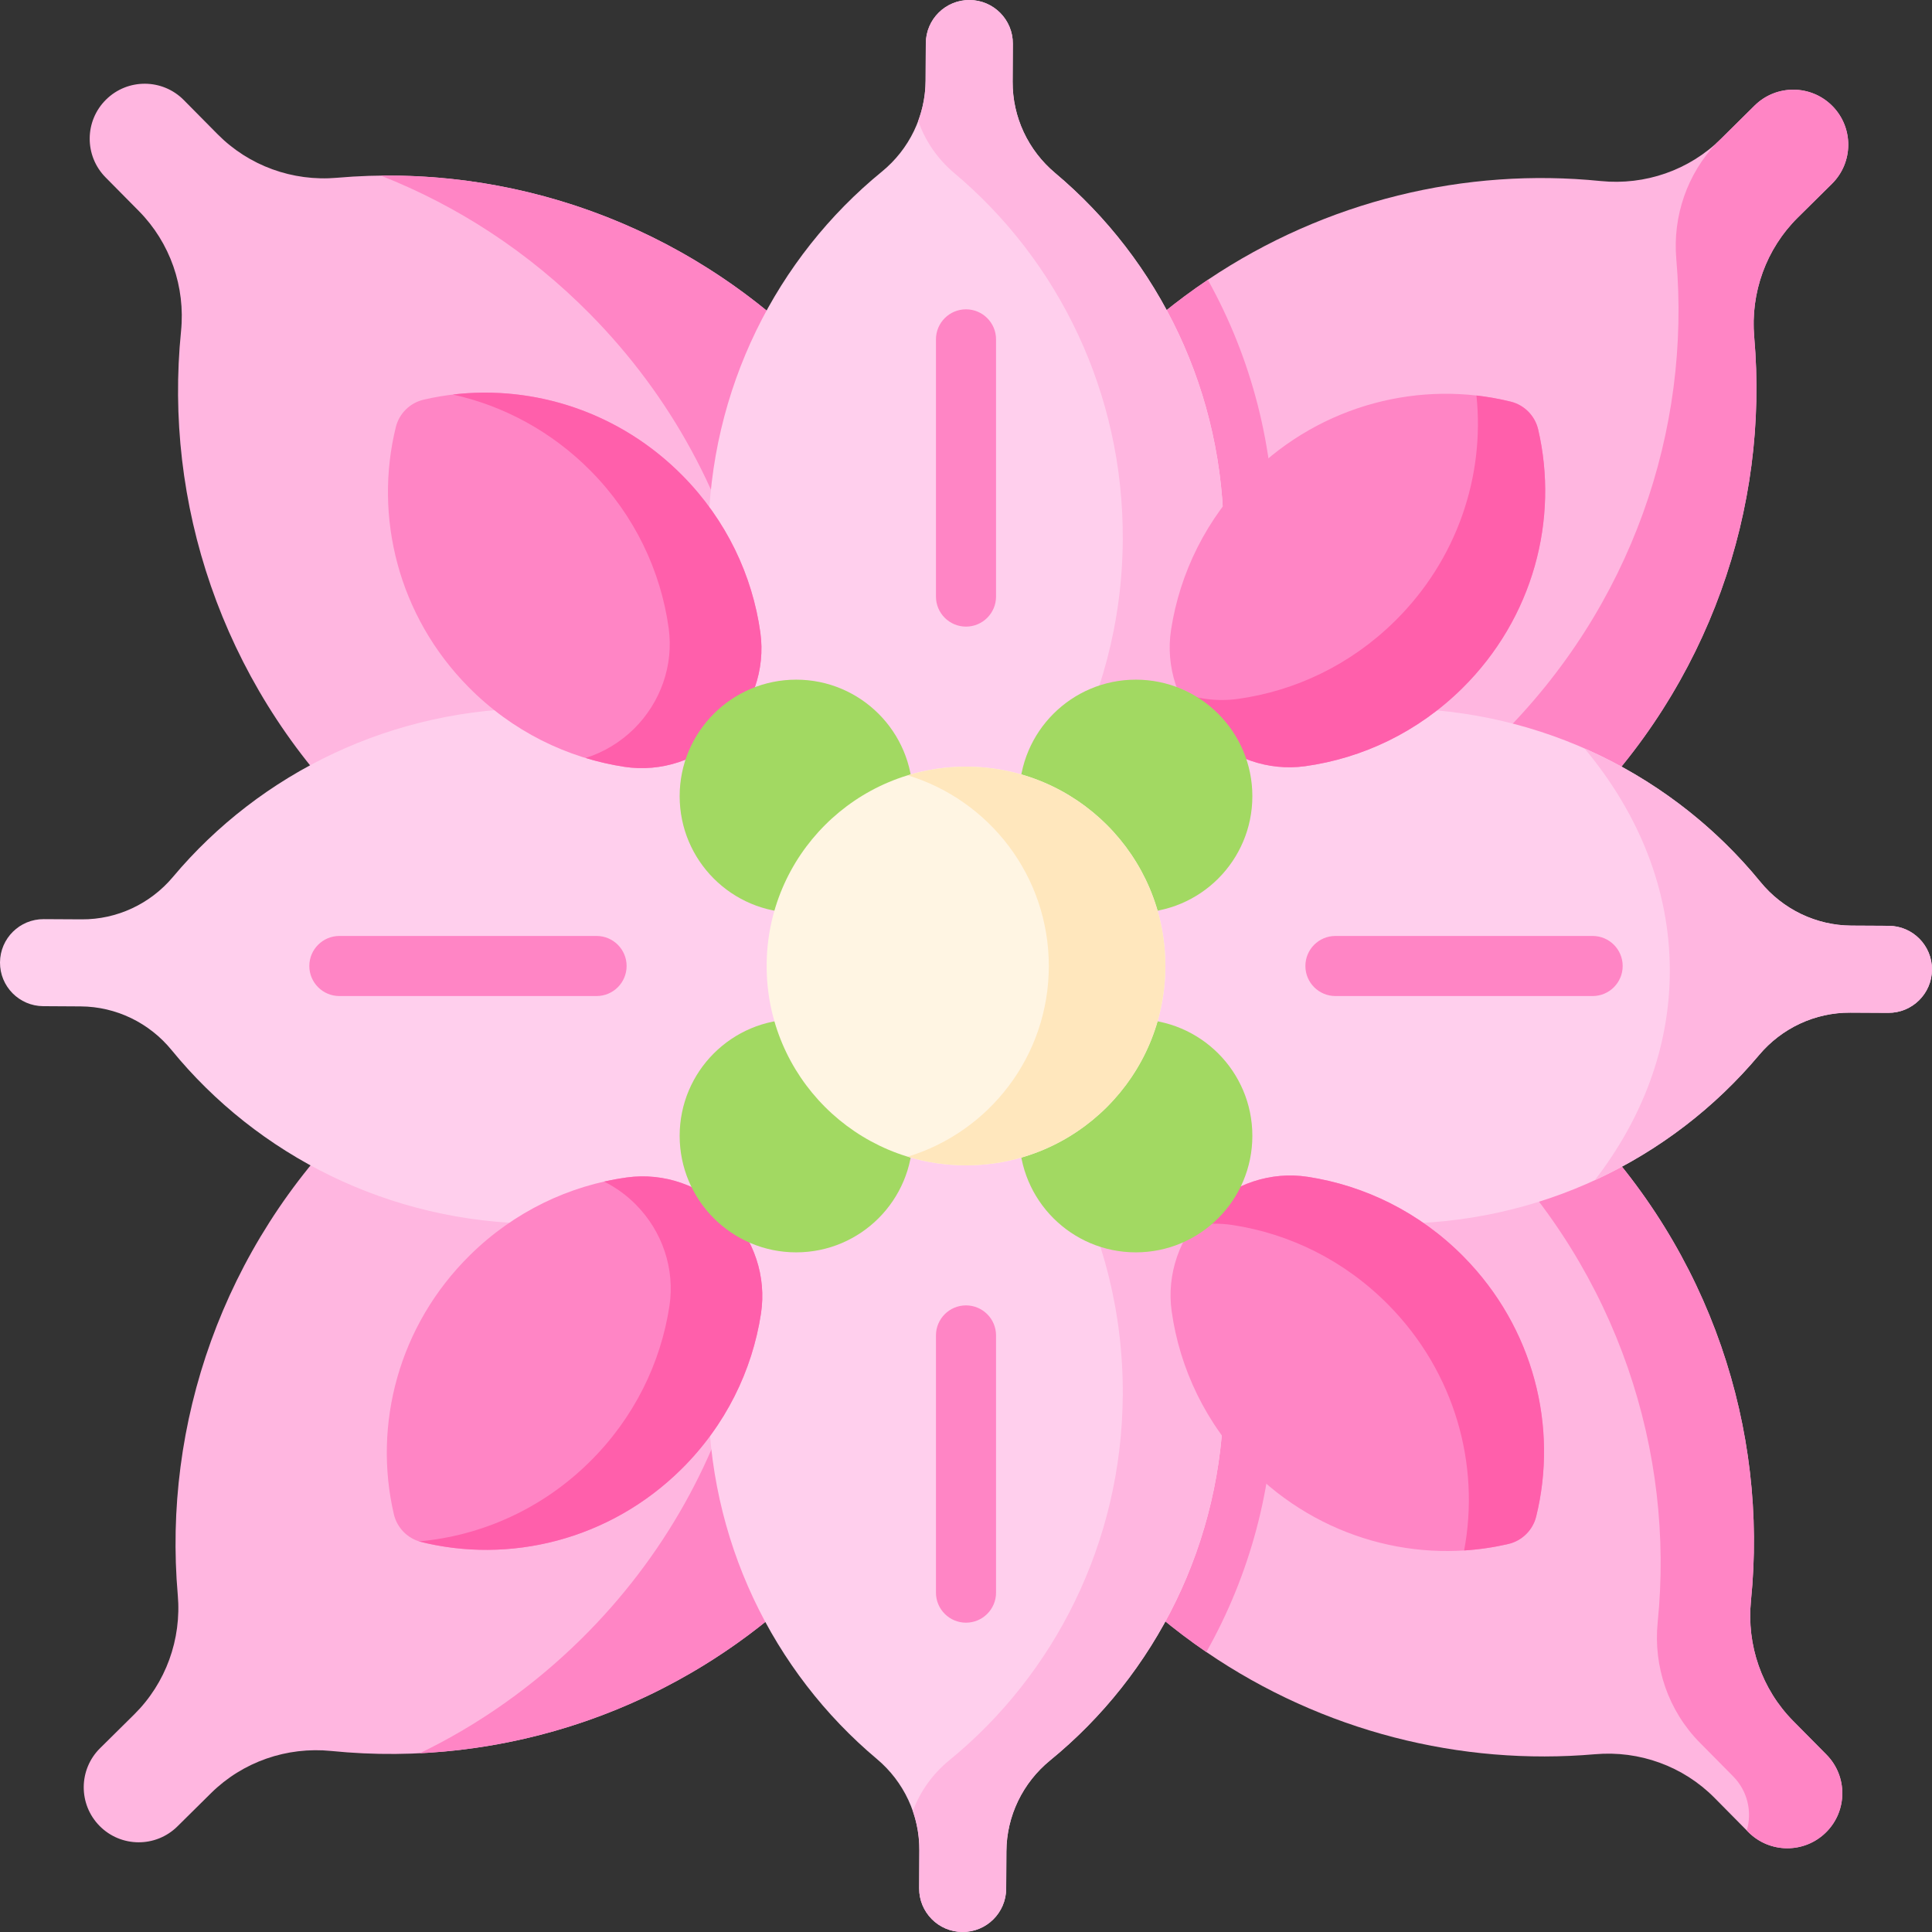<?xml version="1.0" encoding="UTF-8"?>
<!DOCTYPE svg PUBLIC '-//W3C//DTD SVG 1.0//EN'
          'http://www.w3.org/TR/2001/REC-SVG-20010904/DTD/svg10.dtd'>
<svg contentScriptType="text/ecmascript" width="100pt" xmlns:xlink="http://www.w3.org/1999/xlink" zoomAndPan="magnify" contentStyleType="text/css" height="100.0pt" viewBox="0 0 512 512" preserveAspectRatio="xMidYMid meet" xmlns="http://www.w3.org/2000/svg" version="1.0"
><rect x="0" y="0" width="512" height="512" fill="#333333" stroke="none"/><path style="fill:#ffb6e0;" d="m483.895 485.605c-5.727 5.656-14.957 5.598-20.613-.133l-8.93-9.035c-8.305-8.387-19.914-12.578-31.668-11.547-35.5 3.09-72.074-5.965-102.988-27.082-8.418-5.75-16.422-12.395-23.859-19.934-43.648-44.215-56.383-107.184-38.074-161.398 5.512-1.785 11.117-3.246 16.77-4.391 50.203-10.156 104.895 4.801 144.121 44.535 34.801 35.254 49.934 82.414 45.371 127.566-1.184 11.777 2.863 23.48 11.188 31.895l8.816 8.91c5.66 5.727 5.598 14.961-.133 20.613zm0 0"
  /><path style="fill:#ff85c5;" d="m483.895 485.605c-5.727 5.656-14.957 5.598-20.613-.133l-.359-.371c1.441-4.914.238-10.445-3.617-14.348l-8.816-8.914c-8.324-8.414-12.371-20.117-11.188-31.895 4.562-45.16-10.57-92.324-45.371-127.566-37.129-37.609-88.102-53.023-136.016-45.953 54.414-17.535 117.133-3.977 160.738 40.195 34.801 35.254 49.934 82.414 45.371 127.566-1.184 11.777 2.863 23.48 11.188 31.895l8.816 8.914c5.66 5.723 5.598 14.957-.133 20.609zm0 0"
  /><path style="fill:#ffb6e0;" d="m89.316 47.113c-11.758 1.023-23.367-3.164-31.664-11.555l-8.934-9.031c-5.656-5.73-14.883-5.789-20.613-.133-5.727 5.656-5.785 14.883-.129 20.613l8.809 8.906c8.324 8.418 12.379 20.121 11.188 31.898-4.559 45.156 10.574 92.32 45.371 127.566 43.652 44.215 106.449 57.754 160.902 40.148 18.301-54.219 5.57-117.188-38.078-161.398-34.773-35.219-81.68-50.957-126.852-47.016zm0 0"
  /><path style="fill:#ff85c5;" d="m254.238 255.527c-34.109 11.031-71.504 9.836-105.406-3.473 15.43-.195 30.82-2.688 45.582-7.457 18.297-54.219 5.574-117.195-38.074-161.398-16.285-16.492-35.23-28.723-55.422-36.656 41.496-.535 83.441 15.371 115.246 47.586 43.648 44.215 56.383 107.18 38.074 161.398zm0 0"
  /><path style="fill:#ffb6e0;" d="m485.473 48.719-9.035 8.93c-8.387 8.305-12.578 19.914-11.547 31.668 3.934 45.176-11.797 92.078-47.016 126.848-39.363 38.855-93.594 53.219-143.277 42.977-6.121-1.266-12.18-2.895-18.121-4.902-17.605-54.445-4.07-117.246 40.145-160.895 7.344-7.25 15.215-13.648 23.469-19.191 31.359-21.059 68.363-29.793 104.098-26.176 11.777 1.184 23.48-2.867 31.895-11.188l8.914-8.82c5.727-5.656 14.957-5.594 20.613.133 5.656 5.73 5.59 14.961-.137 20.617zm0 0"
  /><path style="fill:#ff85c5;" d="m485.477 48.715-9.035 8.934c-8.391 8.305-12.582 19.906-11.559 31.664 3.949 45.172-11.789 92.078-47.012 126.852-44.215 43.652-107.18 56.379-161.398 38.082-1.707-5.305-3.129-10.688-4.254-16.125 50.156 10.941 105.18-3.297 145.004-42.602 35.215-34.773 50.953-81.68 47.016-126.852-.992-11.383 2.902-22.645 10.773-30.871.367-.332.719-.66 1.07-1.016l8.914-8.812c5.723-5.645 14.953-5.59 20.609.133 5.66 5.734 5.594 14.965-.129 20.613zm0 0"
  /><path style="fill:#ffb6e0;" d="m47.113 422.684c1.023 11.758-3.164 23.367-11.555 31.664l-9.031 8.934c-5.73 5.656-5.789 14.883-.133 20.613 5.656 5.727 14.883 5.785 20.613.129l8.906-8.809c8.418-8.324 20.121-12.375 31.898-11.188 45.156 4.562 92.32-10.57 127.566-45.371 44.215-43.648 57.754-106.445 40.148-160.898-54.219-18.301-117.188-5.57-161.398 38.078-35.219 34.77-50.957 81.676-47.016 126.848zm0 0"
  /><path style="fill:#ff85c5;" d="m215.379 418.656c-29.184 28.805-66.52 44.133-104.117 45.965 15.398-7.457 29.883-17.555 42.781-30.285 44.215-43.648 57.754-106.449 40.145-160.895-18.438-6.223-37.879-8.859-57.254-7.902 37.406-18.141 80.188-20.746 118.594-7.777 17.605 54.445 4.066 117.246-40.148 160.895zm0 0"
  /><path style="fill:#ff85c5;" d="m337.684 369.836c-.156 24.262-6.461 47.562-17.988 67.969-8.418-5.746-16.422-12.391-23.859-19.934-43.648-44.215-56.379-107.18-38.074-161.398 5.512-1.781 11.117-3.242 16.773-4.387 17.191 11.086 31.77 26 42.629 43.711 13.586 22.168 20.684 47.781 20.52 74.039zm0 0"
  /><path style="fill:#ffcfed;" d="m232.387 466.156c7.152 6.004 11.305 14.844 11.25 24.184l-.055 10.051c-.039 6.371 5.09 11.57 11.461 11.609 6.371.043 11.566-5.09 11.605-11.461l.059-9.91c.051-9.371 4.332-18.188 11.586-24.113 27.82-22.715 45.742-57.574 45.996-96.77.312-49.164-27.25-91.879-67.57-112.5-40.582 20.102-68.691 62.457-69.008 111.625-.25 39.16 17.191 74.215 44.676 97.285zm0 0"
  /><path style="fill:#ff85c5;" d="m337.684 143.215c-.176 26.262-7.594 51.77-21.469 73.773-10.746 17.039-24.961 31.398-41.621 42.152-6.117-1.266-12.176-2.895-18.121-4.902-17.605-54.445-4.066-117.246 40.148-160.895 7.344-7.25 15.215-13.648 23.469-19.191 11.578 20.77 17.746 44.473 17.594 69.062zm0 0"
  /><path style="fill:#ffcfed;" d="m279.617 45.844c-7.152-6.004-11.309-14.844-11.254-24.18l.055-10.055c.043-6.371-5.09-11.566-11.461-11.609-6.367-.039-11.566 5.09-11.605 11.461l-.055 9.914c-.055 9.367-4.332 18.184-11.59 24.109-27.82 22.715-45.742 57.574-45.992 96.77-.316 49.164 27.246 91.879 67.566 112.5 40.582-20.102 68.691-62.457 69.008-111.621.25-39.164-17.191-74.219-44.672-97.289zm0 0"
  /><path style="fill:#ffb6e0;" d="m324.293 369.742c-.258 39.199-18.172 74.059-46 96.773-7.254 5.926-11.539 14.742-11.59 24.109l-.051 9.918c-.043 6.367-5.242 11.5-11.609 11.457-6.367-.039-11.496-5.234-11.457-11.609l.051-10.055c.023-3.574-.574-7.078-1.719-10.375 1.926-5.203 5.234-9.848 9.633-13.445 27.824-22.715 45.738-57.574 45.996-96.773.281-43.586-21.355-82.105-54.371-104.656 4.328-2.895 8.859-5.523 13.547-7.84 40.32 20.625 67.879 63.336 67.57 112.496zm0 0"
  /><path style="fill:#ffb6e0;" d="m324.293 143.133c-.32 49.16-28.434 91.52-69.016 111.621-4.57-2.34-8.98-4.965-13.195-7.84 33.16-22.141 55.188-60.309 55.465-103.781.246-39.168-17.195-74.215-44.68-97.289-4.406-3.711-7.684-8.488-9.527-13.805 1.258-3.367 1.938-6.973 1.957-10.66l.051-9.922c.039-6.367 5.242-11.496 11.609-11.457 6.367.043 11.496 5.234 11.457 11.609l-.055 10.055c-.051 9.336 4.102 18.172 11.25 24.18 27.488 23.074 44.93 58.121 44.684 97.289zm0 0"
  /><path style="fill:#ffcfed;" d="m466.156 279.617c6.004-7.152 14.844-11.309 24.18-11.254l10.055.055c6.371.043 11.566-5.09 11.609-11.461.039-6.367-5.09-11.566-11.461-11.605l-9.914-.055c-9.367-.055-18.184-4.332-24.109-11.59-22.715-27.82-57.574-45.742-96.77-45.992-49.164-.316-91.879 27.246-112.5 67.566 20.102 40.582 62.457 68.691 111.621 69.008 39.16.25 74.219-17.191 97.289-44.672zm0 0"
  /><path style="fill:#ffb6e0;" d="m512 256.957c-.039 6.367-5.234 11.5-11.609 11.457l-10.055-.051c-9.332-.051-18.172 4.098-24.18 11.25-11.754 14-26.609 25.395-43.535 33.172 12.672-16.41 19.895-35.355 19.895-55.539 0-21.57-8.262-41.742-22.602-58.906 18.285 8.027 34.242 20.223 46.605 35.367 5.922 7.254 14.742 11.539 24.105 11.59l9.922.051c6.363.043 11.496 5.246 11.453 11.609zm0 0"
  /><path style="fill:#ffcfed;" d="m45.844 232.387c-6.004 7.152-14.844 11.305-24.18 11.25l-10.055-.055c-6.371-.039-11.566 5.09-11.609 11.461-.039 6.371 5.09 11.566 11.461 11.605l9.914.059c9.367.051 18.184 4.332 24.109 11.586 22.715 27.82 57.574 45.742 96.77 45.996 49.164.312 91.879-27.25 112.5-67.57-20.102-40.582-62.457-68.691-111.621-69.008-39.164-.25-74.219 17.191-97.289 44.676zm0 0"
  /><path style="fill:#ff85c5;" d="m319.152 193.812c7.004 7.113 16.949 10.609 26.832 9.223 15.094-2.121 29.742-8.996 41.512-20.617 18.895-18.652 25.66-44.875 20.129-68.613-.84-3.621-3.664-6.477-7.27-7.367-23.668-5.836-49.977.594-68.871 19.246-11.766 11.617-18.824 26.168-21.141 41.227-1.516 9.84 1.824 19.809 8.809 26.902zm0 0"
  /><path style="fill:#ff5fab;" d="m387.492 182.422c-11.793 11.641-26.48 18.523-41.602 20.625-9.859 1.367-19.754-2.152-26.738-9.238-3.012-3.062-5.352-6.656-6.91-10.551 4.961 1.996 10.402 2.719 15.816 1.961 15.133-2.102 29.812-8.984 41.605-20.625 16.59-16.363 23.828-38.543 21.613-59.777 3.059.344 6.094.887 9.09 1.625 3.605.891 6.418 3.746 7.262 7.363 5.535 23.738-1.242 49.957-20.137 68.617zm0 0"
  /><path style="fill:#ff85c5;" d="m192.848 321.273c-7.004-7.113-16.949-10.609-26.832-9.223-15.094 2.121-29.742 8.996-41.512 20.617-18.895 18.652-25.66 44.875-20.129 68.617.844 3.617 3.664 6.477 7.27 7.363 23.668 5.836 49.977-.594 68.871-19.246 11.766-11.617 18.824-26.168 21.145-41.227 1.512-9.84-1.828-19.809-8.812-26.902zm0 0"
  /><path style="fill:#ff5fab;" d="m201.668 348.078c-2.297 15.094-9.363 29.68-21.148 41.32-19.07 18.832-45.688 25.199-69.527 19.09 16.398-1.453 32.523-8.48 45.254-21.059 11.797-11.641 18.863-26.227 21.16-41.32 1.496-9.805-1.863-19.738-8.828-26.805-2.492-2.535-5.367-4.613-8.477-6.172 1.988-.453 3.996-.812 6.004-1.09 9.859-1.371 19.762 2.141 26.742 9.23 6.957 7.066 10.324 16.996 8.82 26.805zm0 0"
  /><path style="fill:#ff85c5;" d="m319.73 320.695c-7.113 7.004-10.609 16.949-9.223 26.832 2.121 15.094 8.996 29.742 20.617 41.512 18.652 18.895 44.875 25.66 68.617 20.129 3.617-.84 6.477-3.664 7.363-7.27 5.836-23.668-.594-49.977-19.246-68.871-11.617-11.766-26.168-18.824-41.227-21.141-9.84-1.516-19.809 1.824-26.902 8.809zm0 0"
  /><path style="fill:#ff5fab;" d="m399.73 409.168c-3.855.898-7.777 1.473-11.723 1.719 4.297-22.652-2.398-47.191-20.066-65.086-11.641-11.797-26.23-18.863-41.32-21.16-3.516-.535-7.035-.445-10.438.207 1.039-1.473 2.238-2.867 3.543-4.152 7.078-6.965 17-10.324 26.809-8.828 15.09 2.305 29.688 9.375 41.328 21.156 18.652 18.902 25.082 45.207 19.242 68.871-.891 3.609-3.754 6.43-7.375 7.273zm0 0"
  /><path style="fill:#ff85c5;" d="m192.27 194.391c7.113-7.004 10.609-16.949 9.223-26.832-2.121-15.094-8.996-29.742-20.617-41.512-18.652-18.895-44.875-25.66-68.613-20.129-3.621.844-6.477 3.664-7.367 7.27-5.836 23.668.594 49.977 19.246 68.871 11.617 11.766 26.168 18.824 41.227 21.145 9.84 1.512 19.809-1.828 26.902-8.812zm0 0"
  /><path style="fill:#ff5fab;" d="m192.273 194.387c-7.078 6.961-17 10.32-26.805 8.828-3.461-.527-6.902-1.309-10.281-2.34 4.75-1.492 9.137-4.121 12.785-7.695 7.086-6.984 10.602-16.883 9.23-26.742-2.102-15.125-8.984-29.812-20.625-41.609-10.414-10.539-23.188-17.309-36.562-20.273 21.551-2.566 44.215 4.637 60.863 21.488 11.641 11.797 18.523 26.488 20.625 41.609 1.371 9.859-2.145 19.758-9.23 26.734zm0 0"
  /><path style="fill:#a2d962;" d="m331.887 210.996c0 17.055-13.828 30.879-30.883 30.879-17.055 0-30.879-13.824-30.879-30.879 0-17.055 13.824-30.879 30.879-30.879 17.055 0 30.883 13.824 30.883 30.879zm0 0"
  /><path style="fill:#a2d962;" d="m241.875 301.004c0 17.055-13.824 30.883-30.879 30.883-17.055 0-30.879-13.828-30.879-30.883 0-17.055 13.824-30.879 30.879-30.879 17.055 0 30.879 13.824 30.879 30.879zm0 0"
  /><path style="fill:#a2d962;" d="m331.887 301.004c0 17.055-13.828 30.883-30.883 30.883-17.055 0-30.879-13.828-30.879-30.883 0-17.055 13.824-30.879 30.879-30.879 17.055 0 30.883 13.824 30.883 30.879zm0 0"
  /><path style="fill:#a2d962;" d="m241.875 210.996c0 17.055-13.824 30.879-30.879 30.879-17.055 0-30.879-13.824-30.879-30.879 0-17.055 13.824-30.879 30.879-30.879 17.055 0 30.879 13.824 30.879 30.879zm0 0"
  /><path style="fill:#fff5e3;" d="m308.832 256c0 29.18-23.652 52.832-52.832 52.832s-52.832-23.652-52.832-52.832 23.652-52.832 52.832-52.832 52.832 23.652 52.832 52.832zm0 0"
  /><path style="fill:#ffe7bd;" d="m308.828 256c0 29.184-23.645 52.828-52.828 52.828-5.371 0-10.555-.805-15.441-2.293 21.652-6.598 37.387-26.723 37.387-50.535s-15.734-43.938-37.387-50.535c4.887-1.488 10.07-2.293 15.441-2.293 29.184 0 52.828 23.645 52.828 52.828zm0 0"
  /><g style="fill:#ff85c5;"
  ><path d="m256 166.059c-4.395 0-7.961-3.562-7.961-7.961v-68.164c0-4.395 3.562-7.961 7.961-7.961 4.395 0 7.961 3.566 7.961 7.961v68.164c0 4.398-3.566 7.961-7.961 7.961zm0 0"
    /><path d="m256 430.027c-4.395 0-7.961-3.566-7.961-7.961v-68.164c0-4.398 3.562-7.961 7.961-7.961 4.395 0 7.961 3.562 7.961 7.961v68.164c0 4.395-3.566 7.961-7.961 7.961zm0 0"
    /><path d="m422.066 263.961h-68.164c-4.398 0-7.961-3.566-7.961-7.961s3.562-7.961 7.961-7.961h68.164c4.395 0 7.961 3.566 7.961 7.961s-3.562 7.961-7.961 7.961zm0 0"
    /><path d="m158.098 263.961h-68.164c-4.395 0-7.961-3.566-7.961-7.961s3.566-7.961 7.961-7.961h68.164c4.398 0 7.961 3.566 7.961 7.961s-3.562 7.961-7.961 7.961zm0 0"
  /></g
></svg
>
